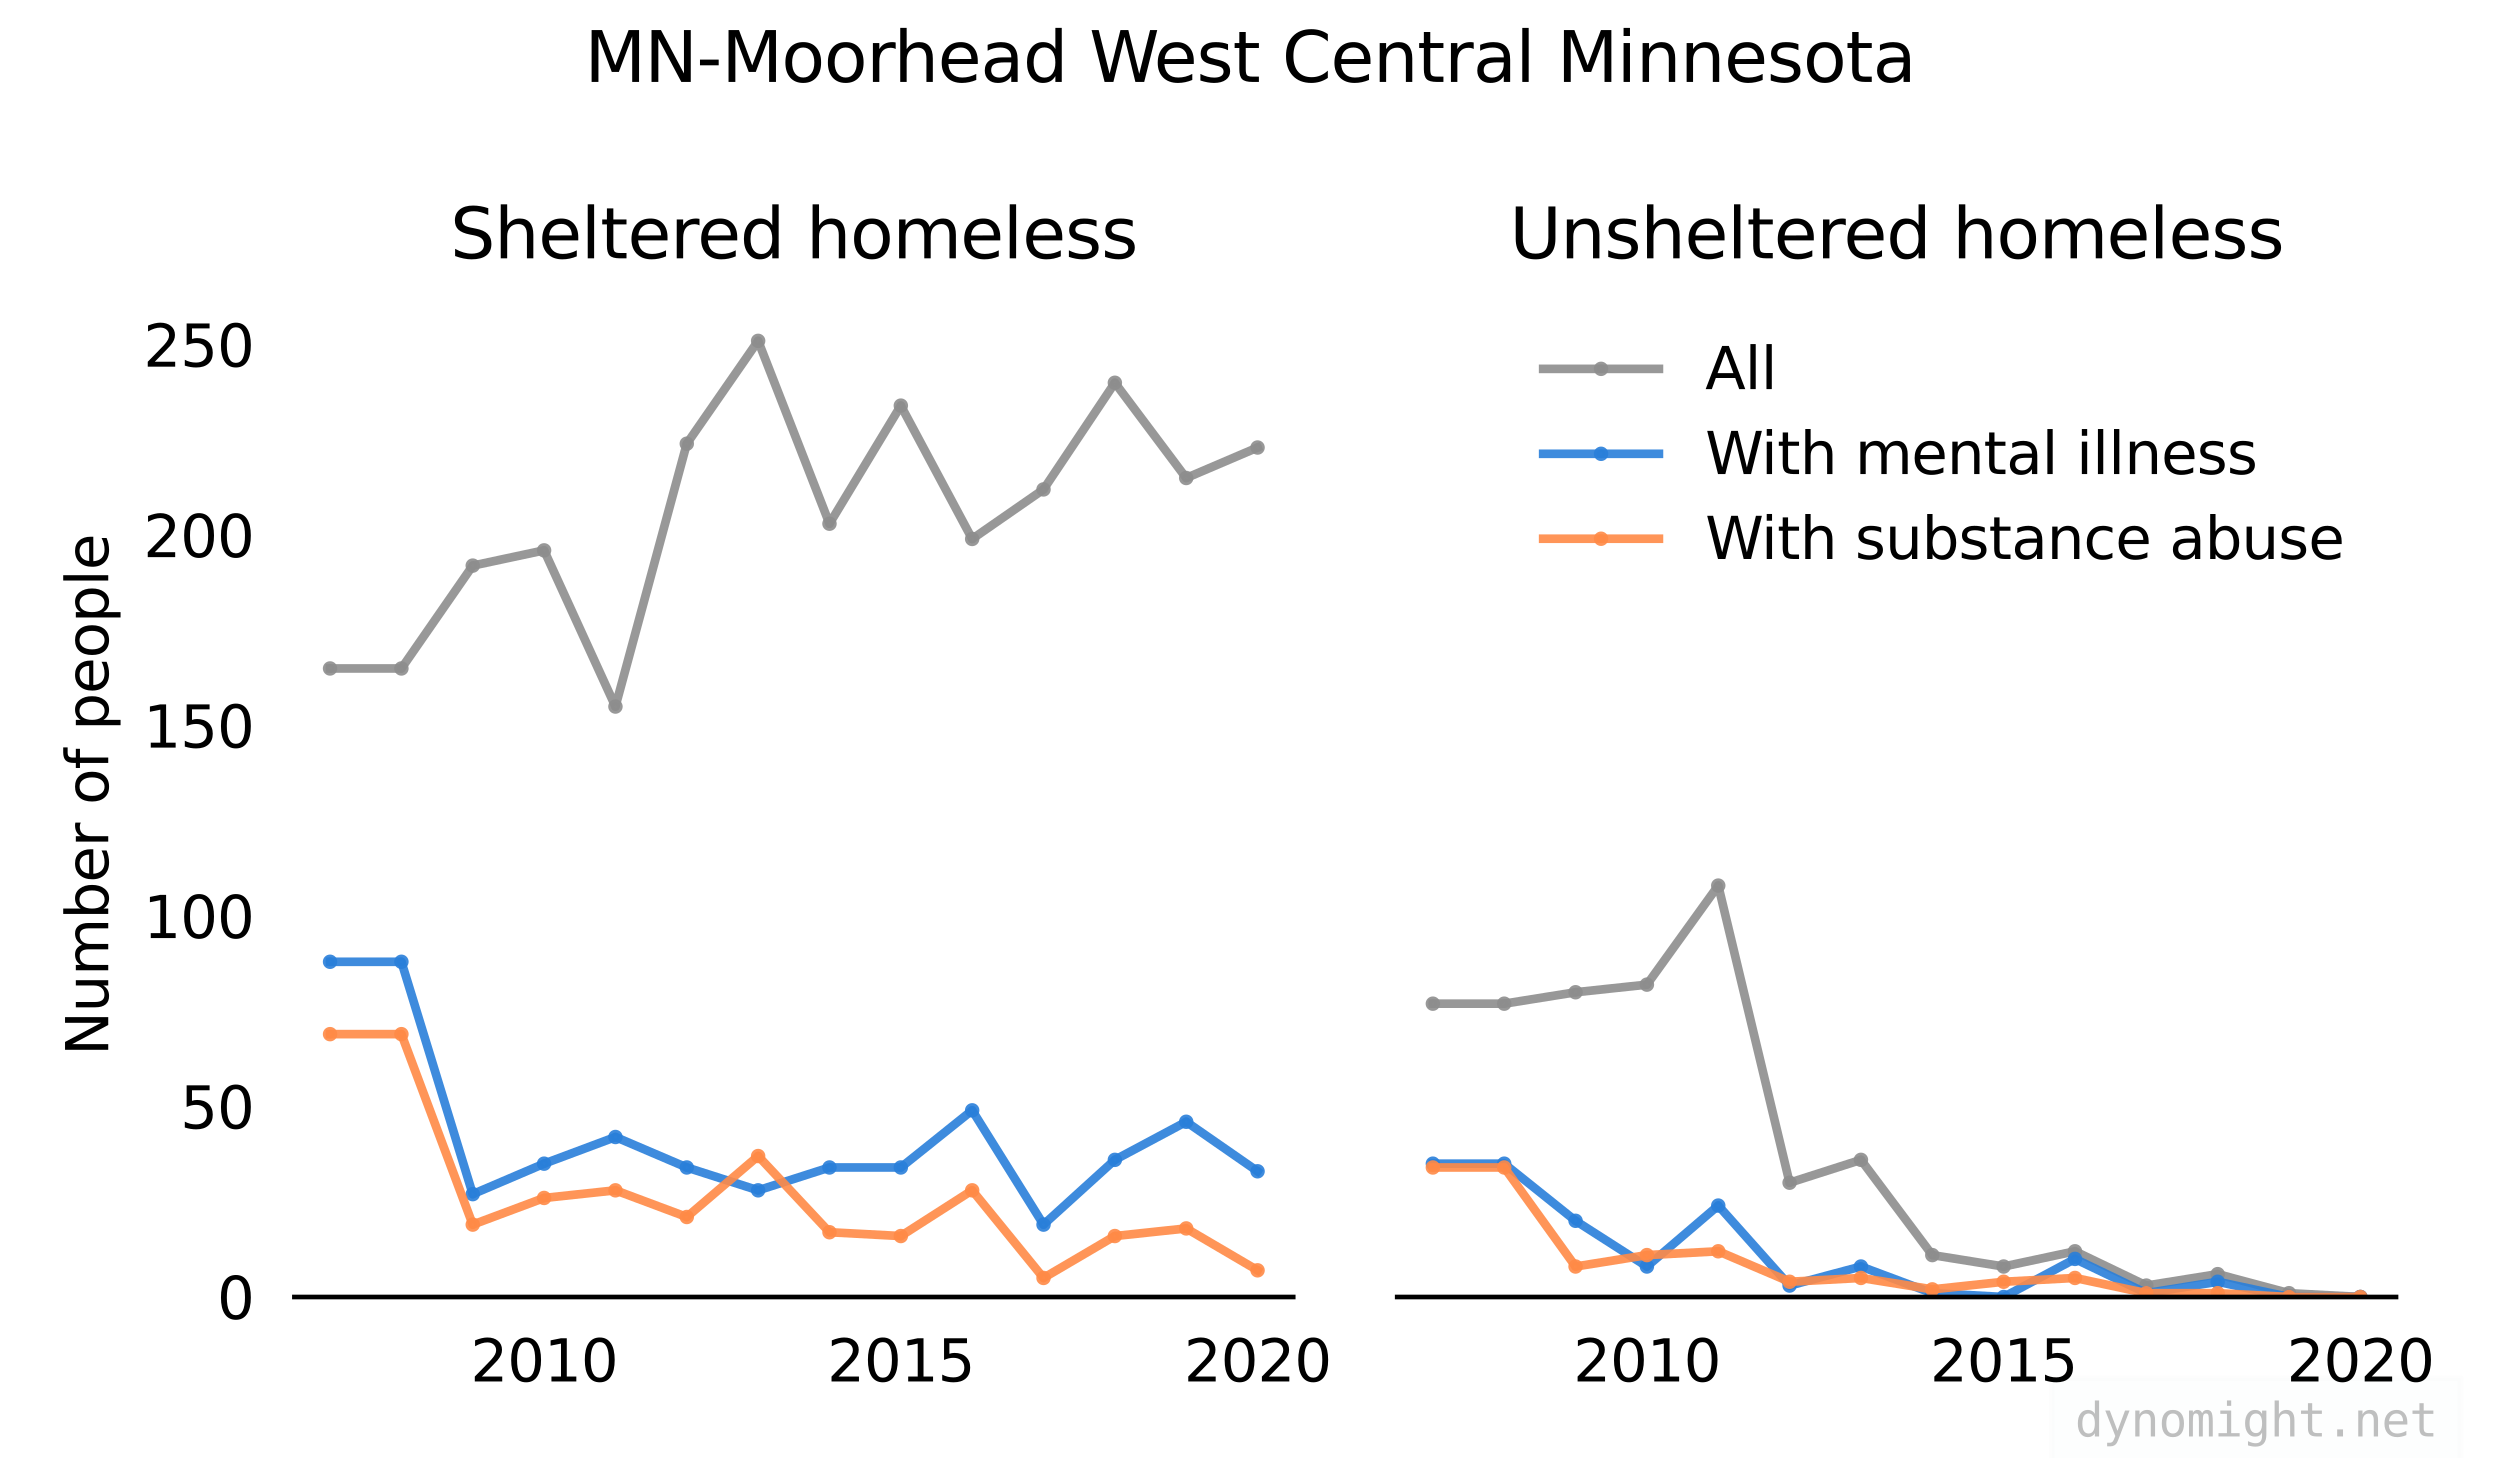 <?xml version="1.0" encoding="utf-8" standalone="no"?>
<!DOCTYPE svg PUBLIC "-//W3C//DTD SVG 1.1//EN"
  "http://www.w3.org/Graphics/SVG/1.1/DTD/svg11.dtd">
<svg height="252pt" version="1.1" viewBox="0 0 432 252" width="432pt" xmlns="http://www.w3.org/2000/svg" xmlns:xlink="http://www.w3.org/1999/xlink">
 <defs>
  <style type="text/css">*{stroke-linecap:butt;stroke-linejoin:round;}</style>
 </defs>
 <g id="figure_1">
  <g id="patch_1">
   <path d="M 0 252 
L 432 252 
L 432 0 
L 0 0 
z
" style="fill:#ffffff;"/>
  </g>
  <g id="axes_1">
   <g id="patch_2">
    <path d="M 50.87 224.12 
L 223.47 224.12 
L 223.47 50.64 
L 50.87 50.64 
z
" style="fill:#ffffff;"/>
   </g>
   <g id="matplotlib.axis_1">
    <g id="xtick_1">
     <g id="text_1">
      <!-- 2010 -->
      <g transform="translate(81.295 238.718)scale(0.1 -0.1)">
       <defs>
        <path d="M 1228 531 
L 3431 531 
L 3431 0 
L 469 0 
L 469 531 
Q 828 903 1448 1529 
Q 2069 2156 2228 2338 
Q 2531 2678 2651 2914 
Q 2772 3150 2772 3378 
Q 2772 3750 2511 3984 
Q 2250 4219 1831 4219 
Q 1534 4219 1204 4116 
Q 875 4013 500 3803 
L 500 4441 
Q 881 4594 1212 4672 
Q 1544 4750 1819 4750 
Q 2544 4750 2975 4387 
Q 3406 4025 3406 3419 
Q 3406 3131 3298 2873 
Q 3191 2616 2906 2266 
Q 2828 2175 2409 1742 
Q 1991 1309 1228 531 
z
" id="DejaVuSans-32" transform="scale(0.016)"/>
        <path d="M 2034 4250 
Q 1547 4250 1301 3770 
Q 1056 3291 1056 2328 
Q 1056 1369 1301 889 
Q 1547 409 2034 409 
Q 2525 409 2770 889 
Q 3016 1369 3016 2328 
Q 3016 3291 2770 3770 
Q 2525 4250 2034 4250 
z
M 2034 4750 
Q 2819 4750 3233 4129 
Q 3647 3509 3647 2328 
Q 3647 1150 3233 529 
Q 2819 -91 2034 -91 
Q 1250 -91 836 529 
Q 422 1150 422 2328 
Q 422 3509 836 4129 
Q 1250 4750 2034 4750 
z
" id="DejaVuSans-30" transform="scale(0.016)"/>
        <path d="M 794 531 
L 1825 531 
L 1825 4091 
L 703 3866 
L 703 4441 
L 1819 4666 
L 2450 4666 
L 2450 531 
L 3481 531 
L 3481 0 
L 794 0 
L 794 531 
z
" id="DejaVuSans-31" transform="scale(0.016)"/>
       </defs>
       <use xlink:href="#DejaVuSans-32"/>
       <use x="63.623" xlink:href="#DejaVuSans-30"/>
       <use x="127.246" xlink:href="#DejaVuSans-31"/>
       <use x="190.869" xlink:href="#DejaVuSans-30"/>
      </g>
     </g>
    </g>
    <g id="xtick_2">
     <g id="text_2">
      <!-- 2015 -->
      <g transform="translate(142.938 238.718)scale(0.1 -0.1)">
       <defs>
        <path d="M 691 4666 
L 3169 4666 
L 3169 4134 
L 1269 4134 
L 1269 2991 
Q 1406 3038 1543 3061 
Q 1681 3084 1819 3084 
Q 2600 3084 3056 2656 
Q 3513 2228 3513 1497 
Q 3513 744 3044 326 
Q 2575 -91 1722 -91 
Q 1428 -91 1123 -41 
Q 819 9 494 109 
L 494 744 
Q 775 591 1075 516 
Q 1375 441 1709 441 
Q 2250 441 2565 725 
Q 2881 1009 2881 1497 
Q 2881 1984 2565 2268 
Q 2250 2553 1709 2553 
Q 1456 2553 1204 2497 
Q 953 2441 691 2322 
L 691 4666 
z
" id="DejaVuSans-35" transform="scale(0.016)"/>
       </defs>
       <use xlink:href="#DejaVuSans-32"/>
       <use x="63.623" xlink:href="#DejaVuSans-30"/>
       <use x="127.246" xlink:href="#DejaVuSans-31"/>
       <use x="190.869" xlink:href="#DejaVuSans-35"/>
      </g>
     </g>
    </g>
    <g id="xtick_3">
     <g id="text_3">
      <!-- 2020 -->
      <g transform="translate(204.581 238.718)scale(0.1 -0.1)">
       <use xlink:href="#DejaVuSans-32"/>
       <use x="63.623" xlink:href="#DejaVuSans-30"/>
       <use x="127.246" xlink:href="#DejaVuSans-32"/>
       <use x="190.869" xlink:href="#DejaVuSans-30"/>
      </g>
     </g>
    </g>
   </g>
   <g id="matplotlib.axis_2">
    <g id="ytick_1">
     <g id="text_4">
      <!-- 0 -->
      <g transform="translate(37.508 227.919)scale(0.1 -0.1)">
       <use xlink:href="#DejaVuSans-30"/>
      </g>
     </g>
    </g>
    <g id="ytick_2">
     <g id="text_5">
      <!-- 50 -->
      <g transform="translate(31.145 195.007)scale(0.1 -0.1)">
       <use xlink:href="#DejaVuSans-35"/>
       <use x="63.623" xlink:href="#DejaVuSans-30"/>
      </g>
     </g>
    </g>
    <g id="ytick_3">
     <g id="text_6">
      <!-- 100 -->
      <g transform="translate(24.782 162.095)scale(0.1 -0.1)">
       <use xlink:href="#DejaVuSans-31"/>
       <use x="63.623" xlink:href="#DejaVuSans-30"/>
       <use x="127.246" xlink:href="#DejaVuSans-30"/>
      </g>
     </g>
    </g>
    <g id="ytick_4">
     <g id="text_7">
      <!-- 150 -->
      <g transform="translate(24.782 129.183)scale(0.1 -0.1)">
       <use xlink:href="#DejaVuSans-31"/>
       <use x="63.623" xlink:href="#DejaVuSans-35"/>
       <use x="127.246" xlink:href="#DejaVuSans-30"/>
      </g>
     </g>
    </g>
    <g id="ytick_5">
     <g id="text_8">
      <!-- 200 -->
      <g transform="translate(24.782 96.271)scale(0.1 -0.1)">
       <use xlink:href="#DejaVuSans-32"/>
       <use x="63.623" xlink:href="#DejaVuSans-30"/>
       <use x="127.246" xlink:href="#DejaVuSans-30"/>
      </g>
     </g>
    </g>
    <g id="ytick_6">
     <g id="text_9">
      <!-- 250 -->
      <g transform="translate(24.782 63.358)scale(0.1 -0.1)">
       <use xlink:href="#DejaVuSans-32"/>
       <use x="63.623" xlink:href="#DejaVuSans-35"/>
       <use x="127.246" xlink:href="#DejaVuSans-30"/>
      </g>
     </g>
    </g>
    <g id="text_10">
     <!-- Number of people -->
     <g transform="translate(18.703 182.414)rotate(-90)scale(0.1 -0.1)">
      <defs>
       <path d="M 628 4666 
L 1478 4666 
L 3547 763 
L 3547 4666 
L 4159 4666 
L 4159 0 
L 3309 0 
L 1241 3903 
L 1241 0 
L 628 0 
L 628 4666 
z
" id="DejaVuSans-4e" transform="scale(0.016)"/>
       <path d="M 544 1381 
L 544 3500 
L 1119 3500 
L 1119 1403 
Q 1119 906 1312 657 
Q 1506 409 1894 409 
Q 2359 409 2629 706 
Q 2900 1003 2900 1516 
L 2900 3500 
L 3475 3500 
L 3475 0 
L 2900 0 
L 2900 538 
Q 2691 219 2414 64 
Q 2138 -91 1772 -91 
Q 1169 -91 856 284 
Q 544 659 544 1381 
z
M 1991 3584 
L 1991 3584 
z
" id="DejaVuSans-75" transform="scale(0.016)"/>
       <path d="M 3328 2828 
Q 3544 3216 3844 3400 
Q 4144 3584 4550 3584 
Q 5097 3584 5394 3201 
Q 5691 2819 5691 2113 
L 5691 0 
L 5113 0 
L 5113 2094 
Q 5113 2597 4934 2840 
Q 4756 3084 4391 3084 
Q 3944 3084 3684 2787 
Q 3425 2491 3425 1978 
L 3425 0 
L 2847 0 
L 2847 2094 
Q 2847 2600 2669 2842 
Q 2491 3084 2119 3084 
Q 1678 3084 1418 2786 
Q 1159 2488 1159 1978 
L 1159 0 
L 581 0 
L 581 3500 
L 1159 3500 
L 1159 2956 
Q 1356 3278 1631 3431 
Q 1906 3584 2284 3584 
Q 2666 3584 2933 3390 
Q 3200 3197 3328 2828 
z
" id="DejaVuSans-6d" transform="scale(0.016)"/>
       <path d="M 3116 1747 
Q 3116 2381 2855 2742 
Q 2594 3103 2138 3103 
Q 1681 3103 1420 2742 
Q 1159 2381 1159 1747 
Q 1159 1113 1420 752 
Q 1681 391 2138 391 
Q 2594 391 2855 752 
Q 3116 1113 3116 1747 
z
M 1159 2969 
Q 1341 3281 1617 3432 
Q 1894 3584 2278 3584 
Q 2916 3584 3314 3078 
Q 3713 2572 3713 1747 
Q 3713 922 3314 415 
Q 2916 -91 2278 -91 
Q 1894 -91 1617 61 
Q 1341 213 1159 525 
L 1159 0 
L 581 0 
L 581 4863 
L 1159 4863 
L 1159 2969 
z
" id="DejaVuSans-62" transform="scale(0.016)"/>
       <path d="M 3597 1894 
L 3597 1613 
L 953 1613 
Q 991 1019 1311 708 
Q 1631 397 2203 397 
Q 2534 397 2845 478 
Q 3156 559 3463 722 
L 3463 178 
Q 3153 47 2828 -22 
Q 2503 -91 2169 -91 
Q 1331 -91 842 396 
Q 353 884 353 1716 
Q 353 2575 817 3079 
Q 1281 3584 2069 3584 
Q 2775 3584 3186 3129 
Q 3597 2675 3597 1894 
z
M 3022 2063 
Q 3016 2534 2758 2815 
Q 2500 3097 2075 3097 
Q 1594 3097 1305 2825 
Q 1016 2553 972 2059 
L 3022 2063 
z
" id="DejaVuSans-65" transform="scale(0.016)"/>
       <path d="M 2631 2963 
Q 2534 3019 2420 3045 
Q 2306 3072 2169 3072 
Q 1681 3072 1420 2755 
Q 1159 2438 1159 1844 
L 1159 0 
L 581 0 
L 581 3500 
L 1159 3500 
L 1159 2956 
Q 1341 3275 1631 3429 
Q 1922 3584 2338 3584 
Q 2397 3584 2469 3576 
Q 2541 3569 2628 3553 
L 2631 2963 
z
" id="DejaVuSans-72" transform="scale(0.016)"/>
       <path id="DejaVuSans-20" transform="scale(0.016)"/>
       <path d="M 1959 3097 
Q 1497 3097 1228 2736 
Q 959 2375 959 1747 
Q 959 1119 1226 758 
Q 1494 397 1959 397 
Q 2419 397 2687 759 
Q 2956 1122 2956 1747 
Q 2956 2369 2687 2733 
Q 2419 3097 1959 3097 
z
M 1959 3584 
Q 2709 3584 3137 3096 
Q 3566 2609 3566 1747 
Q 3566 888 3137 398 
Q 2709 -91 1959 -91 
Q 1206 -91 779 398 
Q 353 888 353 1747 
Q 353 2609 779 3096 
Q 1206 3584 1959 3584 
z
" id="DejaVuSans-6f" transform="scale(0.016)"/>
       <path d="M 2375 4863 
L 2375 4384 
L 1825 4384 
Q 1516 4384 1395 4259 
Q 1275 4134 1275 3809 
L 1275 3500 
L 2222 3500 
L 2222 3053 
L 1275 3053 
L 1275 0 
L 697 0 
L 697 3053 
L 147 3053 
L 147 3500 
L 697 3500 
L 697 3744 
Q 697 4328 969 4595 
Q 1241 4863 1831 4863 
L 2375 4863 
z
" id="DejaVuSans-66" transform="scale(0.016)"/>
       <path d="M 1159 525 
L 1159 -1331 
L 581 -1331 
L 581 3500 
L 1159 3500 
L 1159 2969 
Q 1341 3281 1617 3432 
Q 1894 3584 2278 3584 
Q 2916 3584 3314 3078 
Q 3713 2572 3713 1747 
Q 3713 922 3314 415 
Q 2916 -91 2278 -91 
Q 1894 -91 1617 61 
Q 1341 213 1159 525 
z
M 3116 1747 
Q 3116 2381 2855 2742 
Q 2594 3103 2138 3103 
Q 1681 3103 1420 2742 
Q 1159 2381 1159 1747 
Q 1159 1113 1420 752 
Q 1681 391 2138 391 
Q 2594 391 2855 752 
Q 3116 1113 3116 1747 
z
" id="DejaVuSans-70" transform="scale(0.016)"/>
       <path d="M 603 4863 
L 1178 4863 
L 1178 0 
L 603 0 
L 603 4863 
z
" id="DejaVuSans-6c" transform="scale(0.016)"/>
      </defs>
      <use xlink:href="#DejaVuSans-4e"/>
      <use x="74.805" xlink:href="#DejaVuSans-75"/>
      <use x="138.184" xlink:href="#DejaVuSans-6d"/>
      <use x="235.596" xlink:href="#DejaVuSans-62"/>
      <use x="299.072" xlink:href="#DejaVuSans-65"/>
      <use x="360.596" xlink:href="#DejaVuSans-72"/>
      <use x="401.709" xlink:href="#DejaVuSans-20"/>
      <use x="433.496" xlink:href="#DejaVuSans-6f"/>
      <use x="494.678" xlink:href="#DejaVuSans-66"/>
      <use x="529.883" xlink:href="#DejaVuSans-20"/>
      <use x="561.67" xlink:href="#DejaVuSans-70"/>
      <use x="625.146" xlink:href="#DejaVuSans-65"/>
      <use x="686.67" xlink:href="#DejaVuSans-6f"/>
      <use x="747.852" xlink:href="#DejaVuSans-70"/>
      <use x="811.328" xlink:href="#DejaVuSans-6c"/>
      <use x="839.111" xlink:href="#DejaVuSans-65"/>
     </g>
    </g>
   </g>
   <g id="line2d_1">
    <path clip-path="url(#p60be0a54e2)" d="M 57.034 115.51 
L 69.363 115.51 
L 81.691 97.737 
L 94.02 95.104 
L 106.349 122.092 
L 118.677 76.674 
L 131.006 58.901 
L 143.334 90.497 
L 155.663 70.091 
L 167.991 93.13 
L 180.32 84.572 
L 192.649 66.142 
L 204.977 82.598 
L 217.306 77.332 
" style="fill:none;stroke:#8d8d8d;stroke-linecap:square;stroke-opacity:0.9;stroke-width:1.5;"/>
    <defs>
     <path d="M 0 0.75 
C 0.199 0.75 0.39 0.671 0.53 0.53 
C 0.671 0.39 0.75 0.199 0.75 0 
C 0.75 -0.199 0.671 -0.39 0.53 -0.53 
C 0.39 -0.671 0.199 -0.75 0 -0.75 
C -0.199 -0.75 -0.39 -0.671 -0.53 -0.53 
C -0.671 -0.39 -0.75 -0.199 -0.75 0 
C -0.75 0.199 -0.671 0.39 -0.53 0.53 
C -0.39 0.671 -0.199 0.75 0 0.75 
z
" id="meff68f0179" style="stroke:#8d8d8d;stroke-opacity:0.9;"/>
    </defs>
    <g clip-path="url(#p60be0a54e2)">
     <use style="fill:#8d8d8d;fill-opacity:0.9;stroke:#8d8d8d;stroke-opacity:0.9;" x="57.034" xlink:href="#meff68f0179" y="115.51"/>
     <use style="fill:#8d8d8d;fill-opacity:0.9;stroke:#8d8d8d;stroke-opacity:0.9;" x="69.363" xlink:href="#meff68f0179" y="115.51"/>
     <use style="fill:#8d8d8d;fill-opacity:0.9;stroke:#8d8d8d;stroke-opacity:0.9;" x="81.691" xlink:href="#meff68f0179" y="97.737"/>
     <use style="fill:#8d8d8d;fill-opacity:0.9;stroke:#8d8d8d;stroke-opacity:0.9;" x="94.02" xlink:href="#meff68f0179" y="95.104"/>
     <use style="fill:#8d8d8d;fill-opacity:0.9;stroke:#8d8d8d;stroke-opacity:0.9;" x="106.349" xlink:href="#meff68f0179" y="122.092"/>
     <use style="fill:#8d8d8d;fill-opacity:0.9;stroke:#8d8d8d;stroke-opacity:0.9;" x="118.677" xlink:href="#meff68f0179" y="76.674"/>
     <use style="fill:#8d8d8d;fill-opacity:0.9;stroke:#8d8d8d;stroke-opacity:0.9;" x="131.006" xlink:href="#meff68f0179" y="58.901"/>
     <use style="fill:#8d8d8d;fill-opacity:0.9;stroke:#8d8d8d;stroke-opacity:0.9;" x="143.334" xlink:href="#meff68f0179" y="90.497"/>
     <use style="fill:#8d8d8d;fill-opacity:0.9;stroke:#8d8d8d;stroke-opacity:0.9;" x="155.663" xlink:href="#meff68f0179" y="70.091"/>
     <use style="fill:#8d8d8d;fill-opacity:0.9;stroke:#8d8d8d;stroke-opacity:0.9;" x="167.991" xlink:href="#meff68f0179" y="93.13"/>
     <use style="fill:#8d8d8d;fill-opacity:0.9;stroke:#8d8d8d;stroke-opacity:0.9;" x="180.32" xlink:href="#meff68f0179" y="84.572"/>
     <use style="fill:#8d8d8d;fill-opacity:0.9;stroke:#8d8d8d;stroke-opacity:0.9;" x="192.649" xlink:href="#meff68f0179" y="66.142"/>
     <use style="fill:#8d8d8d;fill-opacity:0.9;stroke:#8d8d8d;stroke-opacity:0.9;" x="204.977" xlink:href="#meff68f0179" y="82.598"/>
     <use style="fill:#8d8d8d;fill-opacity:0.9;stroke:#8d8d8d;stroke-opacity:0.9;" x="217.306" xlink:href="#meff68f0179" y="77.332"/>
    </g>
   </g>
   <g id="line2d_2">
    <path clip-path="url(#p60be0a54e2)" d="M 57.034 166.195 
L 69.363 166.195 
L 81.691 206.347 
L 94.02 201.081 
L 106.349 196.474 
L 118.677 201.74 
L 131.006 205.689 
L 143.334 201.74 
L 155.663 201.74 
L 167.991 191.866 
L 180.32 211.613 
L 192.649 200.423 
L 204.977 193.841 
L 217.306 202.398 
" style="fill:none;stroke:#297fda;stroke-linecap:square;stroke-opacity:0.9;stroke-width:1.5;"/>
    <defs>
     <path d="M 0 0.75 
C 0.199 0.75 0.39 0.671 0.53 0.53 
C 0.671 0.39 0.75 0.199 0.75 0 
C 0.75 -0.199 0.671 -0.39 0.53 -0.53 
C 0.39 -0.671 0.199 -0.75 0 -0.75 
C -0.199 -0.75 -0.39 -0.671 -0.53 -0.53 
C -0.671 -0.39 -0.75 -0.199 -0.75 0 
C -0.75 0.199 -0.671 0.39 -0.53 0.53 
C -0.39 0.671 -0.199 0.75 0 0.75 
z
" id="md24f7c60cc" style="stroke:#297fda;stroke-opacity:0.9;"/>
    </defs>
    <g clip-path="url(#p60be0a54e2)">
     <use style="fill:#297fda;fill-opacity:0.9;stroke:#297fda;stroke-opacity:0.9;" x="57.034" xlink:href="#md24f7c60cc" y="166.195"/>
     <use style="fill:#297fda;fill-opacity:0.9;stroke:#297fda;stroke-opacity:0.9;" x="69.363" xlink:href="#md24f7c60cc" y="166.195"/>
     <use style="fill:#297fda;fill-opacity:0.9;stroke:#297fda;stroke-opacity:0.9;" x="81.691" xlink:href="#md24f7c60cc" y="206.347"/>
     <use style="fill:#297fda;fill-opacity:0.9;stroke:#297fda;stroke-opacity:0.9;" x="94.02" xlink:href="#md24f7c60cc" y="201.081"/>
     <use style="fill:#297fda;fill-opacity:0.9;stroke:#297fda;stroke-opacity:0.9;" x="106.349" xlink:href="#md24f7c60cc" y="196.474"/>
     <use style="fill:#297fda;fill-opacity:0.9;stroke:#297fda;stroke-opacity:0.9;" x="118.677" xlink:href="#md24f7c60cc" y="201.74"/>
     <use style="fill:#297fda;fill-opacity:0.9;stroke:#297fda;stroke-opacity:0.9;" x="131.006" xlink:href="#md24f7c60cc" y="205.689"/>
     <use style="fill:#297fda;fill-opacity:0.9;stroke:#297fda;stroke-opacity:0.9;" x="143.334" xlink:href="#md24f7c60cc" y="201.74"/>
     <use style="fill:#297fda;fill-opacity:0.9;stroke:#297fda;stroke-opacity:0.9;" x="155.663" xlink:href="#md24f7c60cc" y="201.74"/>
     <use style="fill:#297fda;fill-opacity:0.9;stroke:#297fda;stroke-opacity:0.9;" x="167.991" xlink:href="#md24f7c60cc" y="191.866"/>
     <use style="fill:#297fda;fill-opacity:0.9;stroke:#297fda;stroke-opacity:0.9;" x="180.32" xlink:href="#md24f7c60cc" y="211.613"/>
     <use style="fill:#297fda;fill-opacity:0.9;stroke:#297fda;stroke-opacity:0.9;" x="192.649" xlink:href="#md24f7c60cc" y="200.423"/>
     <use style="fill:#297fda;fill-opacity:0.9;stroke:#297fda;stroke-opacity:0.9;" x="204.977" xlink:href="#md24f7c60cc" y="193.841"/>
     <use style="fill:#297fda;fill-opacity:0.9;stroke:#297fda;stroke-opacity:0.9;" x="217.306" xlink:href="#md24f7c60cc" y="202.398"/>
    </g>
   </g>
   <g id="line2d_3">
    <path clip-path="url(#p60be0a54e2)" d="M 57.034 178.701 
L 69.363 178.701 
L 81.691 211.613 
L 94.02 207.006 
L 106.349 205.689 
L 118.677 210.297 
L 131.006 199.765 
L 143.334 212.93 
L 155.663 213.588 
L 167.991 205.689 
L 180.32 220.829 
L 192.649 213.588 
L 204.977 212.272 
L 217.306 219.512 
" style="fill:none;stroke:#ff8a46;stroke-linecap:square;stroke-opacity:0.9;stroke-width:1.5;"/>
    <defs>
     <path d="M 0 0.75 
C 0.199 0.75 0.39 0.671 0.53 0.53 
C 0.671 0.39 0.75 0.199 0.75 0 
C 0.75 -0.199 0.671 -0.39 0.53 -0.53 
C 0.39 -0.671 0.199 -0.75 0 -0.75 
C -0.199 -0.75 -0.39 -0.671 -0.53 -0.53 
C -0.671 -0.39 -0.75 -0.199 -0.75 0 
C -0.75 0.199 -0.671 0.39 -0.53 0.53 
C -0.39 0.671 -0.199 0.75 0 0.75 
z
" id="m1d6613ee06" style="stroke:#ff8a46;stroke-opacity:0.9;"/>
    </defs>
    <g clip-path="url(#p60be0a54e2)">
     <use style="fill:#ff8a46;fill-opacity:0.9;stroke:#ff8a46;stroke-opacity:0.9;" x="57.034" xlink:href="#m1d6613ee06" y="178.701"/>
     <use style="fill:#ff8a46;fill-opacity:0.9;stroke:#ff8a46;stroke-opacity:0.9;" x="69.363" xlink:href="#m1d6613ee06" y="178.701"/>
     <use style="fill:#ff8a46;fill-opacity:0.9;stroke:#ff8a46;stroke-opacity:0.9;" x="81.691" xlink:href="#m1d6613ee06" y="211.613"/>
     <use style="fill:#ff8a46;fill-opacity:0.9;stroke:#ff8a46;stroke-opacity:0.9;" x="94.02" xlink:href="#m1d6613ee06" y="207.006"/>
     <use style="fill:#ff8a46;fill-opacity:0.9;stroke:#ff8a46;stroke-opacity:0.9;" x="106.349" xlink:href="#m1d6613ee06" y="205.689"/>
     <use style="fill:#ff8a46;fill-opacity:0.9;stroke:#ff8a46;stroke-opacity:0.9;" x="118.677" xlink:href="#m1d6613ee06" y="210.297"/>
     <use style="fill:#ff8a46;fill-opacity:0.9;stroke:#ff8a46;stroke-opacity:0.9;" x="131.006" xlink:href="#m1d6613ee06" y="199.765"/>
     <use style="fill:#ff8a46;fill-opacity:0.9;stroke:#ff8a46;stroke-opacity:0.9;" x="143.334" xlink:href="#m1d6613ee06" y="212.93"/>
     <use style="fill:#ff8a46;fill-opacity:0.9;stroke:#ff8a46;stroke-opacity:0.9;" x="155.663" xlink:href="#m1d6613ee06" y="213.588"/>
     <use style="fill:#ff8a46;fill-opacity:0.9;stroke:#ff8a46;stroke-opacity:0.9;" x="167.991" xlink:href="#m1d6613ee06" y="205.689"/>
     <use style="fill:#ff8a46;fill-opacity:0.9;stroke:#ff8a46;stroke-opacity:0.9;" x="180.32" xlink:href="#m1d6613ee06" y="220.829"/>
     <use style="fill:#ff8a46;fill-opacity:0.9;stroke:#ff8a46;stroke-opacity:0.9;" x="192.649" xlink:href="#m1d6613ee06" y="213.588"/>
     <use style="fill:#ff8a46;fill-opacity:0.9;stroke:#ff8a46;stroke-opacity:0.9;" x="204.977" xlink:href="#m1d6613ee06" y="212.272"/>
     <use style="fill:#ff8a46;fill-opacity:0.9;stroke:#ff8a46;stroke-opacity:0.9;" x="217.306" xlink:href="#m1d6613ee06" y="219.512"/>
    </g>
   </g>
   <g id="patch_3">
    <path d="M 50.87 224.12 
L 223.47 224.12 
" style="fill:none;stroke:#000000;stroke-linecap:square;stroke-linejoin:miter;stroke-width:0.8;"/>
   </g>
   <g id="text_11">
    <!-- Sheltered homeless -->
    <g transform="translate(77.796 44.64)scale(0.12 -0.12)">
     <defs>
      <path d="M 3425 4513 
L 3425 3897 
Q 3066 4069 2747 4153 
Q 2428 4238 2131 4238 
Q 1616 4238 1336 4038 
Q 1056 3838 1056 3469 
Q 1056 3159 1242 3001 
Q 1428 2844 1947 2747 
L 2328 2669 
Q 3034 2534 3370 2195 
Q 3706 1856 3706 1288 
Q 3706 609 3251 259 
Q 2797 -91 1919 -91 
Q 1588 -91 1214 -16 
Q 841 59 441 206 
L 441 856 
Q 825 641 1194 531 
Q 1563 422 1919 422 
Q 2459 422 2753 634 
Q 3047 847 3047 1241 
Q 3047 1584 2836 1778 
Q 2625 1972 2144 2069 
L 1759 2144 
Q 1053 2284 737 2584 
Q 422 2884 422 3419 
Q 422 4038 858 4394 
Q 1294 4750 2059 4750 
Q 2388 4750 2728 4690 
Q 3069 4631 3425 4513 
z
" id="DejaVuSans-53" transform="scale(0.016)"/>
      <path d="M 3513 2113 
L 3513 0 
L 2938 0 
L 2938 2094 
Q 2938 2591 2744 2837 
Q 2550 3084 2163 3084 
Q 1697 3084 1428 2787 
Q 1159 2491 1159 1978 
L 1159 0 
L 581 0 
L 581 4863 
L 1159 4863 
L 1159 2956 
Q 1366 3272 1645 3428 
Q 1925 3584 2291 3584 
Q 2894 3584 3203 3211 
Q 3513 2838 3513 2113 
z
" id="DejaVuSans-68" transform="scale(0.016)"/>
      <path d="M 1172 4494 
L 1172 3500 
L 2356 3500 
L 2356 3053 
L 1172 3053 
L 1172 1153 
Q 1172 725 1289 603 
Q 1406 481 1766 481 
L 2356 481 
L 2356 0 
L 1766 0 
Q 1100 0 847 248 
Q 594 497 594 1153 
L 594 3053 
L 172 3053 
L 172 3500 
L 594 3500 
L 594 4494 
L 1172 4494 
z
" id="DejaVuSans-74" transform="scale(0.016)"/>
      <path d="M 2906 2969 
L 2906 4863 
L 3481 4863 
L 3481 0 
L 2906 0 
L 2906 525 
Q 2725 213 2448 61 
Q 2172 -91 1784 -91 
Q 1150 -91 751 415 
Q 353 922 353 1747 
Q 353 2572 751 3078 
Q 1150 3584 1784 3584 
Q 2172 3584 2448 3432 
Q 2725 3281 2906 2969 
z
M 947 1747 
Q 947 1113 1208 752 
Q 1469 391 1925 391 
Q 2381 391 2643 752 
Q 2906 1113 2906 1747 
Q 2906 2381 2643 2742 
Q 2381 3103 1925 3103 
Q 1469 3103 1208 2742 
Q 947 2381 947 1747 
z
" id="DejaVuSans-64" transform="scale(0.016)"/>
      <path d="M 2834 3397 
L 2834 2853 
Q 2591 2978 2328 3040 
Q 2066 3103 1784 3103 
Q 1356 3103 1142 2972 
Q 928 2841 928 2578 
Q 928 2378 1081 2264 
Q 1234 2150 1697 2047 
L 1894 2003 
Q 2506 1872 2764 1633 
Q 3022 1394 3022 966 
Q 3022 478 2636 193 
Q 2250 -91 1575 -91 
Q 1294 -91 989 -36 
Q 684 19 347 128 
L 347 722 
Q 666 556 975 473 
Q 1284 391 1588 391 
Q 1994 391 2212 530 
Q 2431 669 2431 922 
Q 2431 1156 2273 1281 
Q 2116 1406 1581 1522 
L 1381 1569 
Q 847 1681 609 1914 
Q 372 2147 372 2553 
Q 372 3047 722 3315 
Q 1072 3584 1716 3584 
Q 2034 3584 2315 3537 
Q 2597 3491 2834 3397 
z
" id="DejaVuSans-73" transform="scale(0.016)"/>
     </defs>
     <use xlink:href="#DejaVuSans-53"/>
     <use x="63.477" xlink:href="#DejaVuSans-68"/>
     <use x="126.855" xlink:href="#DejaVuSans-65"/>
     <use x="188.379" xlink:href="#DejaVuSans-6c"/>
     <use x="216.162" xlink:href="#DejaVuSans-74"/>
     <use x="255.371" xlink:href="#DejaVuSans-65"/>
     <use x="316.895" xlink:href="#DejaVuSans-72"/>
     <use x="355.758" xlink:href="#DejaVuSans-65"/>
     <use x="417.281" xlink:href="#DejaVuSans-64"/>
     <use x="480.758" xlink:href="#DejaVuSans-20"/>
     <use x="512.545" xlink:href="#DejaVuSans-68"/>
     <use x="575.924" xlink:href="#DejaVuSans-6f"/>
     <use x="637.105" xlink:href="#DejaVuSans-6d"/>
     <use x="734.518" xlink:href="#DejaVuSans-65"/>
     <use x="796.041" xlink:href="#DejaVuSans-6c"/>
     <use x="823.824" xlink:href="#DejaVuSans-65"/>
     <use x="885.348" xlink:href="#DejaVuSans-73"/>
     <use x="937.447" xlink:href="#DejaVuSans-73"/>
    </g>
   </g>
  </g>
  <g id="axes_2">
   <g id="patch_4">
    <path d="M 241.435 224.12 
L 414.035 224.12 
L 414.035 50.64 
L 241.435 50.64 
z
" style="fill:#ffffff;"/>
   </g>
   <g id="matplotlib.axis_3">
    <g id="xtick_4">
     <g id="text_12">
      <!-- 2010 -->
      <g transform="translate(271.86 238.718)scale(0.1 -0.1)">
       <use xlink:href="#DejaVuSans-32"/>
       <use x="63.623" xlink:href="#DejaVuSans-30"/>
       <use x="127.246" xlink:href="#DejaVuSans-31"/>
       <use x="190.869" xlink:href="#DejaVuSans-30"/>
      </g>
     </g>
    </g>
    <g id="xtick_5">
     <g id="text_13">
      <!-- 2015 -->
      <g transform="translate(333.503 238.718)scale(0.1 -0.1)">
       <use xlink:href="#DejaVuSans-32"/>
       <use x="63.623" xlink:href="#DejaVuSans-30"/>
       <use x="127.246" xlink:href="#DejaVuSans-31"/>
       <use x="190.869" xlink:href="#DejaVuSans-35"/>
      </g>
     </g>
    </g>
    <g id="xtick_6">
     <g id="text_14">
      <!-- 2020 -->
      <g transform="translate(395.146 238.718)scale(0.1 -0.1)">
       <use xlink:href="#DejaVuSans-32"/>
       <use x="63.623" xlink:href="#DejaVuSans-30"/>
       <use x="127.246" xlink:href="#DejaVuSans-32"/>
       <use x="190.869" xlink:href="#DejaVuSans-30"/>
      </g>
     </g>
    </g>
   </g>
   <g id="matplotlib.axis_4">
    <g id="ytick_7"/>
    <g id="ytick_8"/>
    <g id="ytick_9"/>
    <g id="ytick_10"/>
    <g id="ytick_11"/>
    <g id="ytick_12"/>
   </g>
   <g id="line2d_4">
    <path clip-path="url(#pc1b51fc910)" d="M 247.599 173.435 
L 259.928 173.435 
L 272.256 171.461 
L 284.585 170.144 
L 296.914 153.03 
L 309.242 204.373 
L 321.571 200.423 
L 333.899 216.879 
L 346.228 218.854 
L 358.556 216.221 
L 370.885 222.145 
L 383.214 220.171 
L 395.542 223.462 
L 407.871 224.12 
" style="fill:none;stroke:#8d8d8d;stroke-linecap:square;stroke-opacity:0.9;stroke-width:1.5;"/>
    <g clip-path="url(#pc1b51fc910)">
     <use style="fill:#8d8d8d;fill-opacity:0.9;stroke:#8d8d8d;stroke-opacity:0.9;" x="247.599" xlink:href="#meff68f0179" y="173.435"/>
     <use style="fill:#8d8d8d;fill-opacity:0.9;stroke:#8d8d8d;stroke-opacity:0.9;" x="259.928" xlink:href="#meff68f0179" y="173.435"/>
     <use style="fill:#8d8d8d;fill-opacity:0.9;stroke:#8d8d8d;stroke-opacity:0.9;" x="272.256" xlink:href="#meff68f0179" y="171.461"/>
     <use style="fill:#8d8d8d;fill-opacity:0.9;stroke:#8d8d8d;stroke-opacity:0.9;" x="284.585" xlink:href="#meff68f0179" y="170.144"/>
     <use style="fill:#8d8d8d;fill-opacity:0.9;stroke:#8d8d8d;stroke-opacity:0.9;" x="296.914" xlink:href="#meff68f0179" y="153.03"/>
     <use style="fill:#8d8d8d;fill-opacity:0.9;stroke:#8d8d8d;stroke-opacity:0.9;" x="309.242" xlink:href="#meff68f0179" y="204.373"/>
     <use style="fill:#8d8d8d;fill-opacity:0.9;stroke:#8d8d8d;stroke-opacity:0.9;" x="321.571" xlink:href="#meff68f0179" y="200.423"/>
     <use style="fill:#8d8d8d;fill-opacity:0.9;stroke:#8d8d8d;stroke-opacity:0.9;" x="333.899" xlink:href="#meff68f0179" y="216.879"/>
     <use style="fill:#8d8d8d;fill-opacity:0.9;stroke:#8d8d8d;stroke-opacity:0.9;" x="346.228" xlink:href="#meff68f0179" y="218.854"/>
     <use style="fill:#8d8d8d;fill-opacity:0.9;stroke:#8d8d8d;stroke-opacity:0.9;" x="358.556" xlink:href="#meff68f0179" y="216.221"/>
     <use style="fill:#8d8d8d;fill-opacity:0.9;stroke:#8d8d8d;stroke-opacity:0.9;" x="370.885" xlink:href="#meff68f0179" y="222.145"/>
     <use style="fill:#8d8d8d;fill-opacity:0.9;stroke:#8d8d8d;stroke-opacity:0.9;" x="383.214" xlink:href="#meff68f0179" y="220.171"/>
     <use style="fill:#8d8d8d;fill-opacity:0.9;stroke:#8d8d8d;stroke-opacity:0.9;" x="395.542" xlink:href="#meff68f0179" y="223.462"/>
     <use style="fill:#8d8d8d;fill-opacity:0.9;stroke:#8d8d8d;stroke-opacity:0.9;" x="407.871" xlink:href="#meff68f0179" y="224.12"/>
    </g>
   </g>
   <g id="line2d_5">
    <path clip-path="url(#pc1b51fc910)" d="M 247.599 201.081 
L 259.928 201.081 
L 272.256 210.955 
L 284.585 218.854 
L 296.914 208.322 
L 309.242 222.145 
L 321.571 218.854 
L 333.899 223.462 
L 346.228 224.12 
L 358.556 217.538 
L 370.885 223.462 
L 383.214 221.487 
L 395.542 224.12 
L 407.871 224.12 
" style="fill:none;stroke:#297fda;stroke-linecap:square;stroke-opacity:0.9;stroke-width:1.5;"/>
    <g clip-path="url(#pc1b51fc910)">
     <use style="fill:#297fda;fill-opacity:0.9;stroke:#297fda;stroke-opacity:0.9;" x="247.599" xlink:href="#md24f7c60cc" y="201.081"/>
     <use style="fill:#297fda;fill-opacity:0.9;stroke:#297fda;stroke-opacity:0.9;" x="259.928" xlink:href="#md24f7c60cc" y="201.081"/>
     <use style="fill:#297fda;fill-opacity:0.9;stroke:#297fda;stroke-opacity:0.9;" x="272.256" xlink:href="#md24f7c60cc" y="210.955"/>
     <use style="fill:#297fda;fill-opacity:0.9;stroke:#297fda;stroke-opacity:0.9;" x="284.585" xlink:href="#md24f7c60cc" y="218.854"/>
     <use style="fill:#297fda;fill-opacity:0.9;stroke:#297fda;stroke-opacity:0.9;" x="296.914" xlink:href="#md24f7c60cc" y="208.322"/>
     <use style="fill:#297fda;fill-opacity:0.9;stroke:#297fda;stroke-opacity:0.9;" x="309.242" xlink:href="#md24f7c60cc" y="222.145"/>
     <use style="fill:#297fda;fill-opacity:0.9;stroke:#297fda;stroke-opacity:0.9;" x="321.571" xlink:href="#md24f7c60cc" y="218.854"/>
     <use style="fill:#297fda;fill-opacity:0.9;stroke:#297fda;stroke-opacity:0.9;" x="333.899" xlink:href="#md24f7c60cc" y="223.462"/>
     <use style="fill:#297fda;fill-opacity:0.9;stroke:#297fda;stroke-opacity:0.9;" x="346.228" xlink:href="#md24f7c60cc" y="224.12"/>
     <use style="fill:#297fda;fill-opacity:0.9;stroke:#297fda;stroke-opacity:0.9;" x="358.556" xlink:href="#md24f7c60cc" y="217.538"/>
     <use style="fill:#297fda;fill-opacity:0.9;stroke:#297fda;stroke-opacity:0.9;" x="370.885" xlink:href="#md24f7c60cc" y="223.462"/>
     <use style="fill:#297fda;fill-opacity:0.9;stroke:#297fda;stroke-opacity:0.9;" x="383.214" xlink:href="#md24f7c60cc" y="221.487"/>
     <use style="fill:#297fda;fill-opacity:0.9;stroke:#297fda;stroke-opacity:0.9;" x="395.542" xlink:href="#md24f7c60cc" y="224.12"/>
     <use style="fill:#297fda;fill-opacity:0.9;stroke:#297fda;stroke-opacity:0.9;" x="407.871" xlink:href="#md24f7c60cc" y="224.12"/>
    </g>
   </g>
   <g id="line2d_6">
    <path clip-path="url(#pc1b51fc910)" d="M 247.599 201.74 
L 259.928 201.74 
L 272.256 218.854 
L 284.585 216.879 
L 296.914 216.221 
L 309.242 221.487 
L 321.571 220.829 
L 333.899 222.804 
L 346.228 221.487 
L 358.556 220.829 
L 370.885 223.462 
L 383.214 223.462 
L 395.542 224.12 
L 407.871 224.12 
" style="fill:none;stroke:#ff8a46;stroke-linecap:square;stroke-opacity:0.9;stroke-width:1.5;"/>
    <g clip-path="url(#pc1b51fc910)">
     <use style="fill:#ff8a46;fill-opacity:0.9;stroke:#ff8a46;stroke-opacity:0.9;" x="247.599" xlink:href="#m1d6613ee06" y="201.74"/>
     <use style="fill:#ff8a46;fill-opacity:0.9;stroke:#ff8a46;stroke-opacity:0.9;" x="259.928" xlink:href="#m1d6613ee06" y="201.74"/>
     <use style="fill:#ff8a46;fill-opacity:0.9;stroke:#ff8a46;stroke-opacity:0.9;" x="272.256" xlink:href="#m1d6613ee06" y="218.854"/>
     <use style="fill:#ff8a46;fill-opacity:0.9;stroke:#ff8a46;stroke-opacity:0.9;" x="284.585" xlink:href="#m1d6613ee06" y="216.879"/>
     <use style="fill:#ff8a46;fill-opacity:0.9;stroke:#ff8a46;stroke-opacity:0.9;" x="296.914" xlink:href="#m1d6613ee06" y="216.221"/>
     <use style="fill:#ff8a46;fill-opacity:0.9;stroke:#ff8a46;stroke-opacity:0.9;" x="309.242" xlink:href="#m1d6613ee06" y="221.487"/>
     <use style="fill:#ff8a46;fill-opacity:0.9;stroke:#ff8a46;stroke-opacity:0.9;" x="321.571" xlink:href="#m1d6613ee06" y="220.829"/>
     <use style="fill:#ff8a46;fill-opacity:0.9;stroke:#ff8a46;stroke-opacity:0.9;" x="333.899" xlink:href="#m1d6613ee06" y="222.804"/>
     <use style="fill:#ff8a46;fill-opacity:0.9;stroke:#ff8a46;stroke-opacity:0.9;" x="346.228" xlink:href="#m1d6613ee06" y="221.487"/>
     <use style="fill:#ff8a46;fill-opacity:0.9;stroke:#ff8a46;stroke-opacity:0.9;" x="358.556" xlink:href="#m1d6613ee06" y="220.829"/>
     <use style="fill:#ff8a46;fill-opacity:0.9;stroke:#ff8a46;stroke-opacity:0.9;" x="370.885" xlink:href="#m1d6613ee06" y="223.462"/>
     <use style="fill:#ff8a46;fill-opacity:0.9;stroke:#ff8a46;stroke-opacity:0.9;" x="383.214" xlink:href="#m1d6613ee06" y="223.462"/>
     <use style="fill:#ff8a46;fill-opacity:0.9;stroke:#ff8a46;stroke-opacity:0.9;" x="395.542" xlink:href="#m1d6613ee06" y="224.12"/>
     <use style="fill:#ff8a46;fill-opacity:0.9;stroke:#ff8a46;stroke-opacity:0.9;" x="407.871" xlink:href="#m1d6613ee06" y="224.12"/>
    </g>
   </g>
   <g id="patch_5">
    <path d="M 241.435 224.12 
L 414.035 224.12 
" style="fill:none;stroke:#000000;stroke-linecap:square;stroke-linejoin:miter;stroke-width:0.8;"/>
   </g>
   <g id="text_15">
    <!-- Unsheltered homeless -->
    <g transform="translate(260.851 44.64)scale(0.12 -0.12)">
     <defs>
      <path d="M 556 4666 
L 1191 4666 
L 1191 1831 
Q 1191 1081 1462 751 
Q 1734 422 2344 422 
Q 2950 422 3222 751 
Q 3494 1081 3494 1831 
L 3494 4666 
L 4128 4666 
L 4128 1753 
Q 4128 841 3676 375 
Q 3225 -91 2344 -91 
Q 1459 -91 1007 375 
Q 556 841 556 1753 
L 556 4666 
z
" id="DejaVuSans-55" transform="scale(0.016)"/>
      <path d="M 3513 2113 
L 3513 0 
L 2938 0 
L 2938 2094 
Q 2938 2591 2744 2837 
Q 2550 3084 2163 3084 
Q 1697 3084 1428 2787 
Q 1159 2491 1159 1978 
L 1159 0 
L 581 0 
L 581 3500 
L 1159 3500 
L 1159 2956 
Q 1366 3272 1645 3428 
Q 1925 3584 2291 3584 
Q 2894 3584 3203 3211 
Q 3513 2838 3513 2113 
z
" id="DejaVuSans-6e" transform="scale(0.016)"/>
     </defs>
     <use xlink:href="#DejaVuSans-55"/>
     <use x="73.193" xlink:href="#DejaVuSans-6e"/>
     <use x="136.572" xlink:href="#DejaVuSans-73"/>
     <use x="188.672" xlink:href="#DejaVuSans-68"/>
     <use x="252.051" xlink:href="#DejaVuSans-65"/>
     <use x="313.574" xlink:href="#DejaVuSans-6c"/>
     <use x="341.357" xlink:href="#DejaVuSans-74"/>
     <use x="380.566" xlink:href="#DejaVuSans-65"/>
     <use x="442.09" xlink:href="#DejaVuSans-72"/>
     <use x="480.953" xlink:href="#DejaVuSans-65"/>
     <use x="542.477" xlink:href="#DejaVuSans-64"/>
     <use x="605.953" xlink:href="#DejaVuSans-20"/>
     <use x="637.74" xlink:href="#DejaVuSans-68"/>
     <use x="701.119" xlink:href="#DejaVuSans-6f"/>
     <use x="762.301" xlink:href="#DejaVuSans-6d"/>
     <use x="859.713" xlink:href="#DejaVuSans-65"/>
     <use x="921.236" xlink:href="#DejaVuSans-6c"/>
     <use x="949.02" xlink:href="#DejaVuSans-65"/>
     <use x="1010.543" xlink:href="#DejaVuSans-73"/>
     <use x="1062.643" xlink:href="#DejaVuSans-73"/>
    </g>
   </g>
   <g id="legend_1">
    <g id="patch_6">
     <path d="M 264.662 102.674 
L 407.035 102.674 
Q 409.035 102.674 409.035 100.674 
L 409.035 57.64 
Q 409.035 55.64 407.035 55.64 
L 264.662 55.64 
Q 262.662 55.64 262.662 57.64 
L 262.662 100.674 
Q 262.662 102.674 264.662 102.674 
z
" style="fill:#ffffff;opacity:0.7;"/>
    </g>
    <g id="line2d_7">
     <path d="M 266.662 63.738 
L 286.662 63.738 
" style="fill:none;stroke:#8d8d8d;stroke-linecap:square;stroke-opacity:0.9;stroke-width:1.5;"/>
    </g>
    <g id="line2d_8">
     <g>
      <use style="fill:#8d8d8d;fill-opacity:0.9;stroke:#8d8d8d;stroke-opacity:0.9;" x="276.662" xlink:href="#meff68f0179" y="63.738"/>
     </g>
    </g>
    <g id="text_16">
     <!-- All -->
     <g transform="translate(294.662 67.238)scale(0.1 -0.1)">
      <defs>
       <path d="M 2188 4044 
L 1331 1722 
L 3047 1722 
L 2188 4044 
z
M 1831 4666 
L 2547 4666 
L 4325 0 
L 3669 0 
L 3244 1197 
L 1141 1197 
L 716 0 
L 50 0 
L 1831 4666 
z
" id="DejaVuSans-41" transform="scale(0.016)"/>
      </defs>
      <use xlink:href="#DejaVuSans-41"/>
      <use x="68.408" xlink:href="#DejaVuSans-6c"/>
      <use x="96.191" xlink:href="#DejaVuSans-6c"/>
     </g>
    </g>
    <g id="line2d_9">
     <path d="M 266.662 78.417 
L 286.662 78.417 
" style="fill:none;stroke:#297fda;stroke-linecap:square;stroke-opacity:0.9;stroke-width:1.5;"/>
    </g>
    <g id="line2d_10">
     <g>
      <use style="fill:#297fda;fill-opacity:0.9;stroke:#297fda;stroke-opacity:0.9;" x="276.662" xlink:href="#md24f7c60cc" y="78.417"/>
     </g>
    </g>
    <g id="text_17">
     <!-- With mental illness -->
     <g transform="translate(294.662 81.917)scale(0.1 -0.1)">
      <defs>
       <path d="M 213 4666 
L 850 4666 
L 1831 722 
L 2809 4666 
L 3519 4666 
L 4500 722 
L 5478 4666 
L 6119 4666 
L 4947 0 
L 4153 0 
L 3169 4050 
L 2175 0 
L 1381 0 
L 213 4666 
z
" id="DejaVuSans-57" transform="scale(0.016)"/>
       <path d="M 603 3500 
L 1178 3500 
L 1178 0 
L 603 0 
L 603 3500 
z
M 603 4863 
L 1178 4863 
L 1178 4134 
L 603 4134 
L 603 4863 
z
" id="DejaVuSans-69" transform="scale(0.016)"/>
       <path d="M 2194 1759 
Q 1497 1759 1228 1600 
Q 959 1441 959 1056 
Q 959 750 1161 570 
Q 1363 391 1709 391 
Q 2188 391 2477 730 
Q 2766 1069 2766 1631 
L 2766 1759 
L 2194 1759 
z
M 3341 1997 
L 3341 0 
L 2766 0 
L 2766 531 
Q 2569 213 2275 61 
Q 1981 -91 1556 -91 
Q 1019 -91 701 211 
Q 384 513 384 1019 
Q 384 1609 779 1909 
Q 1175 2209 1959 2209 
L 2766 2209 
L 2766 2266 
Q 2766 2663 2505 2880 
Q 2244 3097 1772 3097 
Q 1472 3097 1187 3025 
Q 903 2953 641 2809 
L 641 3341 
Q 956 3463 1253 3523 
Q 1550 3584 1831 3584 
Q 2591 3584 2966 3190 
Q 3341 2797 3341 1997 
z
" id="DejaVuSans-61" transform="scale(0.016)"/>
      </defs>
      <use xlink:href="#DejaVuSans-57"/>
      <use x="96.627" xlink:href="#DejaVuSans-69"/>
      <use x="124.41" xlink:href="#DejaVuSans-74"/>
      <use x="163.619" xlink:href="#DejaVuSans-68"/>
      <use x="226.998" xlink:href="#DejaVuSans-20"/>
      <use x="258.785" xlink:href="#DejaVuSans-6d"/>
      <use x="356.197" xlink:href="#DejaVuSans-65"/>
      <use x="417.721" xlink:href="#DejaVuSans-6e"/>
      <use x="481.1" xlink:href="#DejaVuSans-74"/>
      <use x="520.309" xlink:href="#DejaVuSans-61"/>
      <use x="581.588" xlink:href="#DejaVuSans-6c"/>
      <use x="609.371" xlink:href="#DejaVuSans-20"/>
      <use x="641.158" xlink:href="#DejaVuSans-69"/>
      <use x="668.941" xlink:href="#DejaVuSans-6c"/>
      <use x="696.725" xlink:href="#DejaVuSans-6c"/>
      <use x="724.508" xlink:href="#DejaVuSans-6e"/>
      <use x="787.887" xlink:href="#DejaVuSans-65"/>
      <use x="849.41" xlink:href="#DejaVuSans-73"/>
      <use x="901.51" xlink:href="#DejaVuSans-73"/>
     </g>
    </g>
    <g id="line2d_11">
     <path d="M 266.662 93.095 
L 286.662 93.095 
" style="fill:none;stroke:#ff8a46;stroke-linecap:square;stroke-opacity:0.9;stroke-width:1.5;"/>
    </g>
    <g id="line2d_12">
     <g>
      <use style="fill:#ff8a46;fill-opacity:0.9;stroke:#ff8a46;stroke-opacity:0.9;" x="276.662" xlink:href="#m1d6613ee06" y="93.095"/>
     </g>
    </g>
    <g id="text_18">
     <!-- With substance abuse -->
     <g transform="translate(294.662 96.595)scale(0.1 -0.1)">
      <defs>
       <path d="M 3122 3366 
L 3122 2828 
Q 2878 2963 2633 3030 
Q 2388 3097 2138 3097 
Q 1578 3097 1268 2742 
Q 959 2388 959 1747 
Q 959 1106 1268 751 
Q 1578 397 2138 397 
Q 2388 397 2633 464 
Q 2878 531 3122 666 
L 3122 134 
Q 2881 22 2623 -34 
Q 2366 -91 2075 -91 
Q 1284 -91 818 406 
Q 353 903 353 1747 
Q 353 2603 823 3093 
Q 1294 3584 2113 3584 
Q 2378 3584 2631 3529 
Q 2884 3475 3122 3366 
z
" id="DejaVuSans-63" transform="scale(0.016)"/>
      </defs>
      <use xlink:href="#DejaVuSans-57"/>
      <use x="96.627" xlink:href="#DejaVuSans-69"/>
      <use x="124.41" xlink:href="#DejaVuSans-74"/>
      <use x="163.619" xlink:href="#DejaVuSans-68"/>
      <use x="226.998" xlink:href="#DejaVuSans-20"/>
      <use x="258.785" xlink:href="#DejaVuSans-73"/>
      <use x="310.885" xlink:href="#DejaVuSans-75"/>
      <use x="374.264" xlink:href="#DejaVuSans-62"/>
      <use x="437.74" xlink:href="#DejaVuSans-73"/>
      <use x="489.84" xlink:href="#DejaVuSans-74"/>
      <use x="529.049" xlink:href="#DejaVuSans-61"/>
      <use x="590.328" xlink:href="#DejaVuSans-6e"/>
      <use x="653.707" xlink:href="#DejaVuSans-63"/>
      <use x="708.688" xlink:href="#DejaVuSans-65"/>
      <use x="770.211" xlink:href="#DejaVuSans-20"/>
      <use x="801.998" xlink:href="#DejaVuSans-61"/>
      <use x="863.277" xlink:href="#DejaVuSans-62"/>
      <use x="926.754" xlink:href="#DejaVuSans-75"/>
      <use x="990.133" xlink:href="#DejaVuSans-73"/>
      <use x="1042.232" xlink:href="#DejaVuSans-65"/>
     </g>
    </g>
   </g>
  </g>
  <g id="text_19">
   <!-- MN-Moorhead West Central Minnesota -->
   <g transform="translate(101.025 14.158)scale(0.12 -0.12)">
    <defs>
     <path d="M 628 4666 
L 1569 4666 
L 2759 1491 
L 3956 4666 
L 4897 4666 
L 4897 0 
L 4281 0 
L 4281 4097 
L 3078 897 
L 2444 897 
L 1241 4097 
L 1241 0 
L 628 0 
L 628 4666 
z
" id="DejaVuSans-4d" transform="scale(0.016)"/>
     <path d="M 313 2009 
L 1997 2009 
L 1997 1497 
L 313 1497 
L 313 2009 
z
" id="DejaVuSans-2d" transform="scale(0.016)"/>
     <path d="M 4122 4306 
L 4122 3641 
Q 3803 3938 3442 4084 
Q 3081 4231 2675 4231 
Q 1875 4231 1450 3742 
Q 1025 3253 1025 2328 
Q 1025 1406 1450 917 
Q 1875 428 2675 428 
Q 3081 428 3442 575 
Q 3803 722 4122 1019 
L 4122 359 
Q 3791 134 3420 21 
Q 3050 -91 2638 -91 
Q 1578 -91 968 557 
Q 359 1206 359 2328 
Q 359 3453 968 4101 
Q 1578 4750 2638 4750 
Q 3056 4750 3426 4639 
Q 3797 4528 4122 4306 
z
" id="DejaVuSans-43" transform="scale(0.016)"/>
    </defs>
    <use xlink:href="#DejaVuSans-4d"/>
    <use x="86.279" xlink:href="#DejaVuSans-4e"/>
    <use x="161.084" xlink:href="#DejaVuSans-2d"/>
    <use x="197.168" xlink:href="#DejaVuSans-4d"/>
    <use x="283.447" xlink:href="#DejaVuSans-6f"/>
    <use x="344.629" xlink:href="#DejaVuSans-6f"/>
    <use x="405.811" xlink:href="#DejaVuSans-72"/>
    <use x="445.174" xlink:href="#DejaVuSans-68"/>
    <use x="508.553" xlink:href="#DejaVuSans-65"/>
    <use x="570.076" xlink:href="#DejaVuSans-61"/>
    <use x="631.355" xlink:href="#DejaVuSans-64"/>
    <use x="694.832" xlink:href="#DejaVuSans-20"/>
    <use x="726.619" xlink:href="#DejaVuSans-57"/>
    <use x="819.621" xlink:href="#DejaVuSans-65"/>
    <use x="881.145" xlink:href="#DejaVuSans-73"/>
    <use x="933.244" xlink:href="#DejaVuSans-74"/>
    <use x="972.453" xlink:href="#DejaVuSans-20"/>
    <use x="1004.24" xlink:href="#DejaVuSans-43"/>
    <use x="1074.064" xlink:href="#DejaVuSans-65"/>
    <use x="1135.588" xlink:href="#DejaVuSans-6e"/>
    <use x="1198.967" xlink:href="#DejaVuSans-74"/>
    <use x="1238.176" xlink:href="#DejaVuSans-72"/>
    <use x="1279.289" xlink:href="#DejaVuSans-61"/>
    <use x="1340.568" xlink:href="#DejaVuSans-6c"/>
    <use x="1368.352" xlink:href="#DejaVuSans-20"/>
    <use x="1400.139" xlink:href="#DejaVuSans-4d"/>
    <use x="1486.418" xlink:href="#DejaVuSans-69"/>
    <use x="1514.201" xlink:href="#DejaVuSans-6e"/>
    <use x="1577.58" xlink:href="#DejaVuSans-6e"/>
    <use x="1640.959" xlink:href="#DejaVuSans-65"/>
    <use x="1702.482" xlink:href="#DejaVuSans-73"/>
    <use x="1754.582" xlink:href="#DejaVuSans-6f"/>
    <use x="1815.764" xlink:href="#DejaVuSans-74"/>
    <use x="1854.973" xlink:href="#DejaVuSans-61"/>
   </g>
  </g>
  <g id="text_20">
   <g id="patch_7">
    <a xlink:href="https://dynomight.net">
     <path d="M 354.56 253.939 
L 425.171 253.939 
L 425.171 238.141 
L 354.56 238.141 
z
" style="fill:#1f77b4;opacity:0.01;stroke:#000000;stroke-linejoin:miter;"/>
    </a>
   </g>
   <a xlink:href="https://dynomight.net">
    <!-- dynomight.net -->
    <g style="fill:#808080;opacity:0.5;" transform="translate(358.56 248.22)scale(0.08 -0.08)">
     <defs>
      <path d="M 2681 3053 
L 2681 4863 
L 3256 4863 
L 3256 0 
L 2681 0 
L 2681 441 
Q 2538 181 2298 45 
Q 2059 -91 1747 -91 
Q 1113 -91 748 401 
Q 384 894 384 1759 
Q 384 2613 750 3098 
Q 1116 3584 1747 3584 
Q 2063 3584 2303 3448 
Q 2544 3313 2681 3053 
z
M 991 1747 
Q 991 1078 1203 737 
Q 1416 397 1831 397 
Q 2247 397 2464 740 
Q 2681 1084 2681 1747 
Q 2681 2413 2464 2755 
Q 2247 3097 1831 3097 
Q 1416 3097 1203 2756 
Q 991 2416 991 1747 
z
" id="DejaVuSansMono-64" transform="scale(0.016)"/>
      <path d="M 2681 1125 
Q 2538 759 2316 163 
Q 2006 -663 1900 -844 
Q 1756 -1088 1540 -1209 
Q 1325 -1331 1038 -1331 
L 575 -1331 
L 575 -850 
L 916 -850 
Q 1169 -850 1312 -703 
Q 1456 -556 1678 56 
L 325 3500 
L 934 3500 
L 1972 763 
L 2994 3500 
L 3603 3500 
L 2681 1125 
z
" id="DejaVuSansMono-79" transform="scale(0.016)"/>
      <path d="M 3284 2169 
L 3284 0 
L 2706 0 
L 2706 2169 
Q 2706 2641 2540 2862 
Q 2375 3084 2022 3084 
Q 1619 3084 1401 2798 
Q 1184 2513 1184 1978 
L 1184 0 
L 609 0 
L 609 3500 
L 1184 3500 
L 1184 2975 
Q 1338 3275 1600 3429 
Q 1863 3584 2222 3584 
Q 2756 3584 3020 3232 
Q 3284 2881 3284 2169 
z
" id="DejaVuSansMono-6e" transform="scale(0.016)"/>
      <path d="M 1925 3097 
Q 1488 3097 1263 2756 
Q 1038 2416 1038 1747 
Q 1038 1081 1263 739 
Q 1488 397 1925 397 
Q 2366 397 2591 739 
Q 2816 1081 2816 1747 
Q 2816 2416 2591 2756 
Q 2366 3097 1925 3097 
z
M 1925 3584 
Q 2653 3584 3039 3112 
Q 3425 2641 3425 1747 
Q 3425 850 3040 379 
Q 2656 -91 1925 -91 
Q 1197 -91 812 379 
Q 428 850 428 1747 
Q 428 2641 812 3112 
Q 1197 3584 1925 3584 
z
" id="DejaVuSansMono-6f" transform="scale(0.016)"/>
      <path d="M 2113 3144 
Q 2219 3369 2383 3476 
Q 2547 3584 2778 3584 
Q 3200 3584 3373 3257 
Q 3547 2931 3547 2028 
L 3547 0 
L 3022 0 
L 3022 2003 
Q 3022 2744 2939 2923 
Q 2856 3103 2638 3103 
Q 2388 3103 2295 2911 
Q 2203 2719 2203 2003 
L 2203 0 
L 1678 0 
L 1678 2003 
Q 1678 2753 1589 2928 
Q 1500 3103 1269 3103 
Q 1041 3103 952 2911 
Q 863 2719 863 2003 
L 863 0 
L 341 0 
L 341 3500 
L 863 3500 
L 863 3200 
Q 966 3388 1120 3486 
Q 1275 3584 1472 3584 
Q 1709 3584 1867 3475 
Q 2025 3366 2113 3144 
z
" id="DejaVuSansMono-6d" transform="scale(0.016)"/>
      <path d="M 800 3500 
L 2272 3500 
L 2272 447 
L 3413 447 
L 3413 0 
L 556 0 
L 556 447 
L 1697 447 
L 1697 3053 
L 800 3053 
L 800 3500 
z
M 1697 4863 
L 2272 4863 
L 2272 4134 
L 1697 4134 
L 1697 4863 
z
" id="DejaVuSansMono-69" transform="scale(0.016)"/>
      <path d="M 2681 1778 
Q 2681 2425 2470 2761 
Q 2259 3097 1856 3097 
Q 1434 3097 1212 2761 
Q 991 2425 991 1778 
Q 991 1131 1214 792 
Q 1438 453 1863 453 
Q 2259 453 2470 793 
Q 2681 1134 2681 1778 
z
M 3256 225 
Q 3256 -563 2884 -969 
Q 2513 -1375 1791 -1375 
Q 1553 -1375 1293 -1331 
Q 1034 -1288 775 -1203 
L 775 -634 
Q 1081 -778 1331 -847 
Q 1581 -916 1791 -916 
Q 2256 -916 2468 -662 
Q 2681 -409 2681 141 
L 2681 166 
L 2681 556 
Q 2544 263 2306 119 
Q 2069 -25 1728 -25 
Q 1116 -25 750 465 
Q 384 956 384 1778 
Q 384 2603 750 3093 
Q 1116 3584 1728 3584 
Q 2066 3584 2300 3450 
Q 2534 3316 2681 3034 
L 2681 3488 
L 3256 3488 
L 3256 225 
z
" id="DejaVuSansMono-67" transform="scale(0.016)"/>
      <path d="M 3284 2169 
L 3284 0 
L 2706 0 
L 2706 2169 
Q 2706 2641 2540 2862 
Q 2375 3084 2022 3084 
Q 1619 3084 1401 2798 
Q 1184 2513 1184 1978 
L 1184 0 
L 609 0 
L 609 4863 
L 1184 4863 
L 1184 2975 
Q 1338 3275 1600 3429 
Q 1863 3584 2222 3584 
Q 2756 3584 3020 3232 
Q 3284 2881 3284 2169 
z
" id="DejaVuSansMono-68" transform="scale(0.016)"/>
      <path d="M 1919 4494 
L 1919 3500 
L 3225 3500 
L 3225 3053 
L 1919 3053 
L 1919 1153 
Q 1919 766 2066 612 
Q 2213 459 2578 459 
L 3225 459 
L 3225 0 
L 2522 0 
Q 1875 0 1609 259 
Q 1344 519 1344 1153 
L 1344 3053 
L 409 3053 
L 409 3500 
L 1344 3500 
L 1344 4494 
L 1919 4494 
z
" id="DejaVuSansMono-74" transform="scale(0.016)"/>
      <path d="M 1528 953 
L 2316 953 
L 2316 0 
L 1528 0 
L 1528 953 
z
" id="DejaVuSansMono-2e" transform="scale(0.016)"/>
      <path d="M 3475 1894 
L 3475 1613 
L 984 1613 
L 984 1594 
Q 984 1022 1282 709 
Q 1581 397 2125 397 
Q 2400 397 2700 484 
Q 3000 572 3341 750 
L 3341 178 
Q 3013 44 2708 -23 
Q 2403 -91 2119 -91 
Q 1303 -91 843 398 
Q 384 888 384 1747 
Q 384 2584 834 3084 
Q 1284 3584 2034 3584 
Q 2703 3584 3089 3131 
Q 3475 2678 3475 1894 
z
M 2900 2063 
Q 2888 2569 2661 2833 
Q 2434 3097 2009 3097 
Q 1594 3097 1325 2822 
Q 1056 2547 1006 2059 
L 2900 2063 
z
" id="DejaVuSansMono-65" transform="scale(0.016)"/>
     </defs>
     <use xlink:href="#DejaVuSansMono-64"/>
     <use x="60.205" xlink:href="#DejaVuSansMono-79"/>
     <use x="120.41" xlink:href="#DejaVuSansMono-6e"/>
     <use x="180.615" xlink:href="#DejaVuSansMono-6f"/>
     <use x="240.82" xlink:href="#DejaVuSansMono-6d"/>
     <use x="301.025" xlink:href="#DejaVuSansMono-69"/>
     <use x="361.23" xlink:href="#DejaVuSansMono-67"/>
     <use x="421.436" xlink:href="#DejaVuSansMono-68"/>
     <use x="481.641" xlink:href="#DejaVuSansMono-74"/>
     <use x="541.846" xlink:href="#DejaVuSansMono-2e"/>
     <use x="602.051" xlink:href="#DejaVuSansMono-6e"/>
     <use x="662.256" xlink:href="#DejaVuSansMono-65"/>
     <use x="722.461" xlink:href="#DejaVuSansMono-74"/>
    </g>
   </a>
  </g>
 </g>
 <defs>
  <clipPath id="p60be0a54e2">
   <rect height="173.48" width="172.6" x="50.87" y="50.64"/>
  </clipPath>
  <clipPath id="pc1b51fc910">
   <rect height="173.48" width="172.6" x="241.435" y="50.64"/>
  </clipPath>
 </defs>
</svg>
